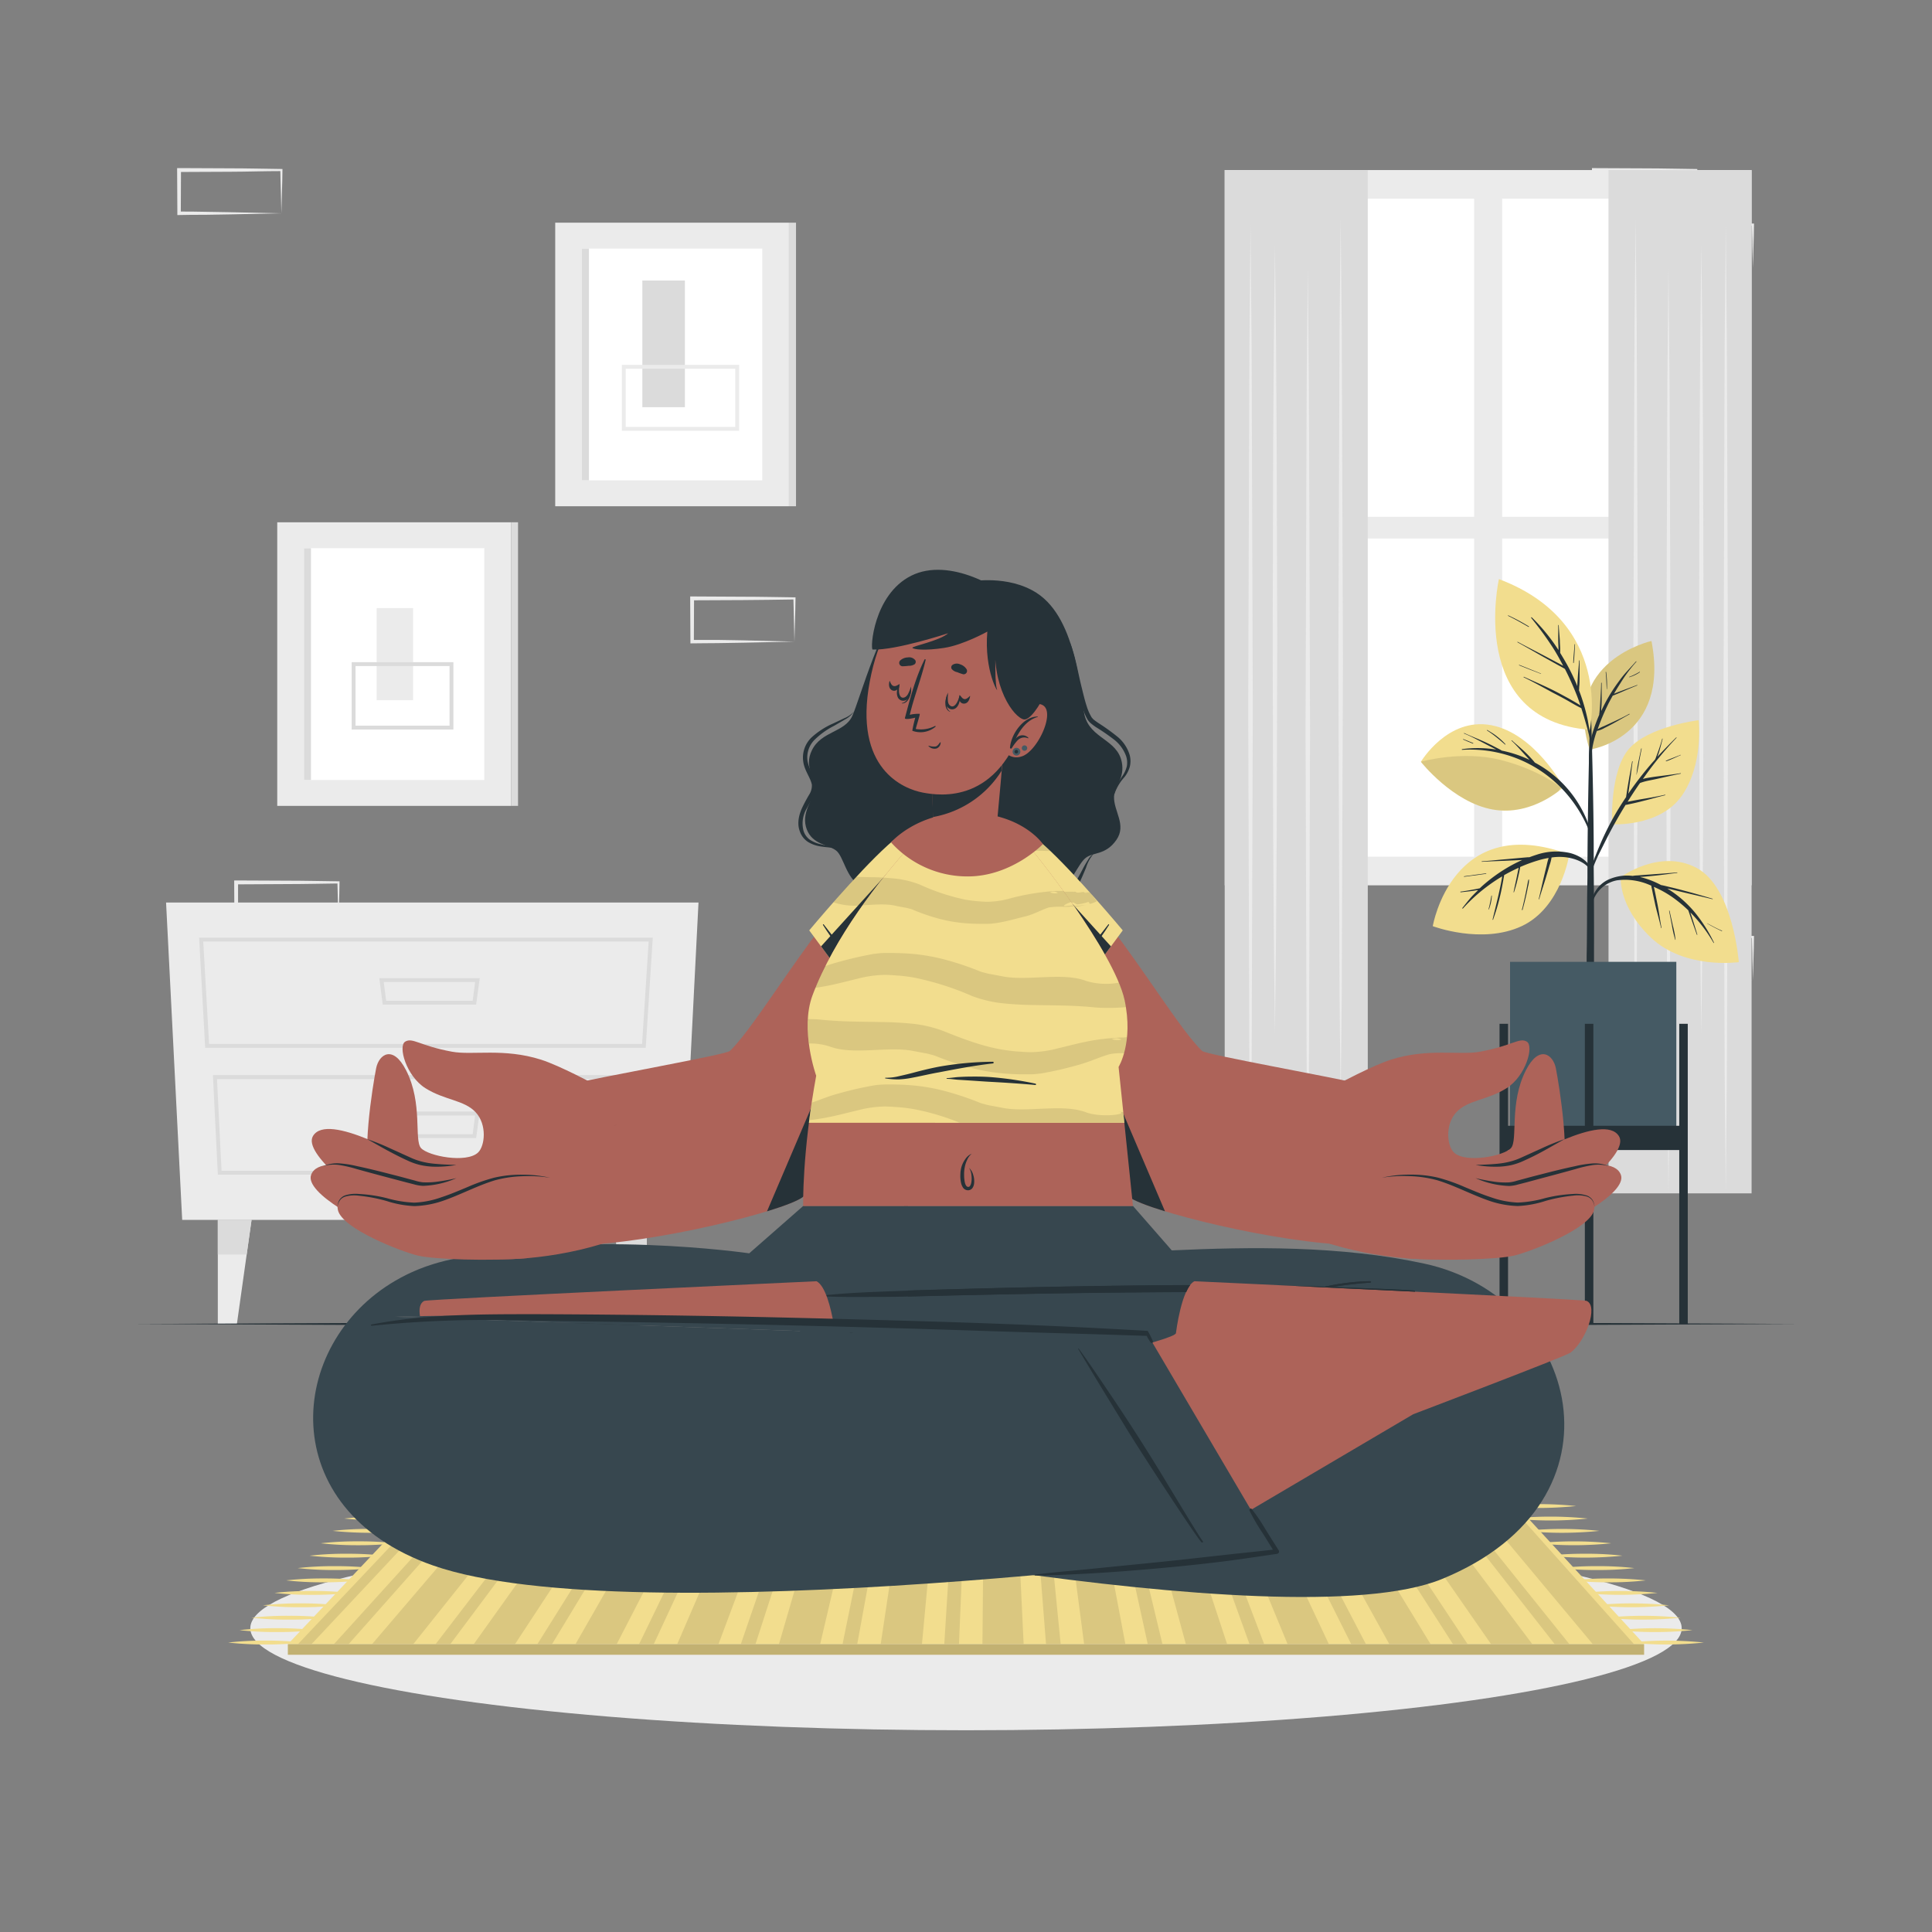 <svg xmlns="http://www.w3.org/2000/svg" viewBox="0 0 500 500"><rect x="0" y="0" width="500" height="500" fill="#808080" stroke="none"/><g id="freepik--background-complete--inject-70"><path d="M87.59,239.56l-13.12.27-6.66.12c-2.23,0-4.47,0-6.7.05h-.44v-.44l-.06-11.19v-.51h.5l13.24.06c4.42,0,8.83.11,13.24.16h.28v.27c0,1.89-.09,3.78-.13,5.65Zm0,0-.14-5.66c0-1.86-.11-3.7-.13-5.53l.27.27c-4.41.05-8.82.16-13.24.16l-13.24.07.5-.5,0,11.19-.45-.45c2.18,0,4.36,0,6.55,0l6.58.12Z" style="fill:#ebebeb"></path><path d="M72.82,253.67l-13.12.27-6.66.12c-2.23,0-4.47,0-6.7.05H45.9v-.44l-.06-11.19V242h.5l13.24.06c4.41,0,8.83.11,13.24.16h.28v.27c0,1.89-.08,3.78-.13,5.65Zm0,0L72.68,248c-.05-1.86-.11-3.7-.13-5.53l.27.27c-4.41.05-8.83.16-13.24.16L46.34,243l.5-.49-.05,11.19-.45-.45c2.18,0,4.36,0,6.55.05l6.58.12Z" style="fill:#ebebeb"></path><path d="M453.66,253.67l-13.13.27-6.66.12c-2.22,0-4.46,0-6.69.05h-.45v-.44l-.05-11.19V242h.5l13.24.06c4.41,0,8.83.11,13.24.16h.27v.27c0,1.89-.08,3.78-.13,5.65Zm0,0-.14-5.66c0-1.86-.12-3.7-.13-5.53l.27.27c-4.41.05-8.83.16-13.24.16l-13.24.06.5-.49-.06,11.19-.44-.45c2.18,0,4.36,0,6.54.05l6.58.12Z" style="fill:#ebebeb"></path><path d="M438.89,55.2l-13.13.28-6.66.11c-2.22,0-4.46,0-6.69.06H412V55.2l0-11.19v-.5h.51l13.24.06c4.41,0,8.82.12,13.24.17h.27V44c0,1.9-.09,3.79-.13,5.65Zm0,0-.14-5.65c-.05-1.87-.12-3.71-.14-5.54l.28.27c-4.42,0-8.83.16-13.24.17l-13.24.06.5-.5-.06,11.19-.44-.45c2.18,0,4.35,0,6.54.06l6.58.11Z" style="fill:#ebebeb"></path><path d="M453.66,69.31l-13.13.28-6.66.11c-2.22,0-4.46,0-6.69.06h-.45v-.45l-.05-11.19v-.5h.5l13.24.06c4.41,0,8.83.12,13.24.17h.27v.27c0,1.9-.08,3.79-.13,5.65Zm0,0-.14-5.65c0-1.87-.12-3.71-.13-5.54l.27.27c-4.41,0-8.83.16-13.24.17l-13.24.06.5-.5-.06,11.19-.44-.45c2.18,0,4.36,0,6.54.06l6.58.11Z" style="fill:#ebebeb"></path><path d="M72.82,55.2l-13.12.28L53,55.59c-2.23,0-4.47,0-6.7.06H45.9V55.2L45.84,44v-.5h.5l13.24.06c4.41,0,8.83.12,13.24.17h.28V44c0,1.9-.08,3.79-.13,5.65Zm0,0-.14-5.65c-.05-1.87-.11-3.71-.13-5.54l.27.27c-4.41,0-8.83.16-13.24.17l-13.24.06.5-.5L46.79,55.2l-.45-.45c2.18,0,4.36,0,6.55.06l6.58.11Z" style="fill:#ebebeb"></path><path d="M205.6,166.05l-13.12.28-6.66.11c-2.23.05-4.46,0-6.7.06h-.44v-.45l-.06-11.19v-.5h.5l13.24.07c4.42,0,8.83.11,13.24.16h.28v.27c0,1.9-.09,3.79-.13,5.66Zm0,0-.14-5.65c0-1.86-.11-3.71-.13-5.54l.27.28c-4.41.05-8.82.15-13.24.16l-13.24.06.5-.5-.05,11.19-.45-.44c2.19,0,4.36,0,6.55,0l6.58.11Z" style="fill:#ebebeb"></path><polygon points="47.15 315.71 176.6 315.71 180.77 233.57 42.98 233.57 47.15 315.71" style="fill:#ebebeb"></polygon><path d="M167.11,271.17H53.1l-1.57-28.52H168.94Zm-113-1H166.17l1.7-26.5H52.6Z" style="fill:#dbdbdb"></path><path d="M165.57,304H56.38L55.1,278.24H167.18ZM57.34,303H164.62l1.48-23.72H56.16Z" style="fill:#dbdbdb"></path><path d="M123.22,260H99.05l-.89-6.87h26Zm-23.28-1h22.39l.63-4.85H99.31Z" style="fill:#dbdbdb"></path><path d="M123.22,294.54H99.05l-.89-6.87h26Zm-23.28-1h22.39l.63-4.85H99.31Z" style="fill:#dbdbdb"></path><polygon points="65.1 315.71 63.84 324.66 61.31 342.64 56.37 342.64 56.37 315.71 65.1 315.71" style="fill:#ebebeb"></polygon><polygon points="65.1 315.71 63.84 324.66 56.37 324.66 56.37 315.71 65.1 315.71" style="fill:#dbdbdb"></polygon><polygon points="158.65 315.71 159.91 324.66 162.43 342.64 167.38 342.64 167.38 315.71 158.65 315.71" style="fill:#ebebeb"></polygon><polygon points="158.65 315.71 159.91 324.66 167.38 324.66 167.38 315.71 158.65 315.71" style="fill:#dbdbdb"></polygon><rect x="316.95" y="44.01" width="136.36" height="185.11" style="fill:#ebebeb"></rect><rect x="325.47" y="51.42" width="56.03" height="82.34" style="fill:#fff"></rect><rect x="388.76" y="51.42" width="56.03" height="82.34" style="fill:#fff"></rect><rect x="325.47" y="139.37" width="56.03" height="82.34" style="fill:#fff"></rect><rect x="388.76" y="139.37" width="56.03" height="82.34" style="fill:#fff"></rect><rect x="316.95" y="44.01" width="37.03" height="264.83" style="fill:#dbdbdb"></rect><polygon points="346.96 56.6 347.25 85.23 347.35 113.87 347.55 171.14 347.35 228.41 347.25 257.04 346.96 285.67 346.67 257.04 346.57 228.41 346.37 171.14 346.57 113.87 346.68 85.23 346.96 56.6" style="fill:#ebebeb"></polygon><polygon points="329.95 63.24 330.24 88.81 330.4 114.38 330.54 165.51 330.41 216.65 330.24 242.22 329.95 267.78 329.67 242.22 329.5 216.65 329.37 165.51 329.5 114.38 329.67 88.81 329.95 63.24" style="fill:#ebebeb"></polygon><polygon points="338.46 69.28 338.74 99.22 338.85 129.15 339.04 189.03 338.85 248.91 338.75 278.84 338.46 308.78 338.17 278.84 338.07 248.91 337.87 189.03 338.07 129.15 338.17 99.22 338.46 69.28" style="fill:#ebebeb"></polygon><polygon points="323.63 58.11 323.92 89.44 324.02 120.78 324.22 183.45 324.02 246.11 323.92 277.45 323.63 308.78 323.34 277.45 323.24 246.11 323.04 183.45 323.24 120.78 323.35 89.44 323.63 58.11" style="fill:#ebebeb"></polygon><rect x="416.27" y="44.01" width="37.03" height="264.83" transform="translate(869.58 352.85) rotate(180)" style="fill:#dbdbdb"></rect><polygon points="423.3 56.6 423.58 85.23 423.69 113.87 423.88 171.14 423.69 228.41 423.58 257.04 423.3 285.67 423.01 257.04 422.9 228.41 422.71 171.14 422.91 113.87 423.01 85.23 423.3 56.6" style="fill:#ebebeb"></polygon><polygon points="440.3 63.24 440.59 88.81 440.75 114.38 440.89 165.51 440.75 216.65 440.59 242.22 440.3 267.78 440.01 242.22 439.85 216.65 439.71 165.51 439.85 114.38 440.02 88.81 440.3 63.24" style="fill:#ebebeb"></polygon><polygon points="431.8 69.28 432.08 99.22 432.19 129.15 432.39 189.03 432.19 248.91 432.09 278.84 431.8 308.78 431.51 278.84 431.41 248.91 431.21 189.03 431.41 129.15 431.51 99.22 431.8 69.28" style="fill:#ebebeb"></polygon><polygon points="446.63 58.11 446.91 89.44 447.02 120.78 447.21 183.45 447.02 246.11 446.91 277.45 446.63 308.78 446.34 277.45 446.24 246.11 446.04 183.45 446.24 120.78 446.34 89.44 446.63 58.11" style="fill:#ebebeb"></polygon><rect x="143.69" y="57.63" width="60.5" height="73.39" style="fill:#ebebeb"></rect><rect x="150.6" y="64.33" width="46.68" height="59.99" style="fill:#fff"></rect><rect x="150.6" y="64.33" width="1.82" height="59.99" style="fill:#dbdbdb"></rect><rect x="204.19" y="57.63" width="1.82" height="73.39" style="fill:#dbdbdb"></rect><rect x="166.24" y="72.6" width="11.01" height="32.79" style="fill:#dbdbdb"></rect><rect x="161.44" y="94.93" width="29.35" height="16.06" style="fill:none;stroke:#ebebeb;stroke-miterlimit:10"></rect><rect x="71.75" y="135.17" width="60.5" height="73.39" style="fill:#ebebeb"></rect><rect x="78.66" y="141.87" width="46.68" height="59.99" style="fill:#fff"></rect><rect x="78.66" y="141.87" width="1.82" height="59.99" style="fill:#dbdbdb"></rect><rect x="132.25" y="135.17" width="1.82" height="73.39" style="fill:#dbdbdb"></rect><rect x="97.48" y="157.38" width="9.43" height="23.84" style="fill:#ebebeb"></rect><rect x="91.51" y="171.87" width="25.33" height="16.43" style="fill:none;stroke:#dbdbdb;stroke-miterlimit:10"></rect></g><g id="freepik--Shadow--inject-70"><ellipse cx="250" cy="421.38" rx="185.22" ry="26.41" style="fill:#ebebeb"></ellipse></g><g id="freepik--Floor--inject-70"><polygon points="34.31 342.64 88.23 342.4 142.16 342.31 250 342.14 357.84 342.31 411.76 342.39 465.69 342.64 411.76 342.88 357.84 342.97 250 343.14 142.16 342.97 88.23 342.88 34.31 342.64" style="fill:#263238"></polygon></g><g id="freepik--Plant--inject-70"><path d="M411.4,194s20.87-2.92,16-28.11C427.39,165.88,404.08,171.12,411.4,194Z" style="fill:#F2DD8E"></path><path d="M411.4,194s20.87-2.92,16-28.11C427.39,165.88,404.08,171.12,411.4,194Z" style="opacity:0.1"></path><path d="M412.46,188.73c.41-1.27.89-2.52,1.42-3.75,0-.16,0-.32.05-.48l.09-1q.09-1.12.15-2.25c.09-1.51.19-3,.21-4.52a.07.07,0,0,1,.13,0c0,1.51,0,3,0,4.53q0,1.13-.12,2.25l0,.5a43.67,43.67,0,0,1,4.18-7.15c.72-1,1.47-2,2.28-2.89s1.71-1.86,2.55-2.8a.06.06,0,0,1,.09.09,38.06,38.06,0,0,0-4,5.34c-.64,1-1.23,1.95-1.8,2.95l.19-.08.74-.3,1.71-.64,3.35-1.25c.07,0,.12.09,0,.12-1.11.44-2.21.91-3.3,1.38l-1.62.7-.81.33a2.51,2.51,0,0,1-.56.2c-.42.75-.84,1.51-1.22,2.28a56.86,56.86,0,0,0-2.55,6l-.15.43a12.22,12.22,0,0,1,1.71-.83l2.16-1c1.46-.67,2.92-1.35,4.32-2.15.07,0,.13.08.06.11-1.43.79-2.84,1.62-4.27,2.4-.72.39-1.44.77-2.18,1.13a6.64,6.64,0,0,1-2,.78,25.09,25.09,0,0,0-1.37,5.92c-.23,2.85-.2,5.72-.27,8.57,0,0-.07,0-.08,0-.2-2.59-.32-5.2-.33-7.8A22.76,22.76,0,0,1,412.46,188.73Z" style="fill:#263238"></path><path d="M415.67,173.92a24.47,24.47,0,0,1,.21,4.44s-.06,0-.06,0c-.09-1.47-.1-2.94-.27-4.41C415.54,173.87,415.66,173.84,415.67,173.92Z" style="fill:#263238"></path><path d="M421.64,175.18a16.62,16.62,0,0,0,2.68-1.31c.07-.05.13.06.06.11a10.08,10.08,0,0,1-2.71,1.29C421.62,175.29,421.59,175.21,421.64,175.18Z" style="fill:#263238"></path><path d="M410.74,234c0-2.3.06-4.61.09-6.92,0-7.65.1-15.31.24-23q.17-9.12.42-18.23a.12.12,0,0,1,.06-.08c0-1.66,0-3.32,0-5,0,0,.05-.06.1-.06s.1,0,.1.07l0,5a.09.09,0,0,1,.05.08c.31,10.81.58,21.63.65,32.45,0,2.2,0,4.4,0,6.6q.11,10.59.08,21.17c0,1.12,0,2.25,0,3.37,0,6.45-.06,12.91-.07,19.36,0,.35-.38.52-.79.54s-1-.17-1-.57c0-7.11-.05-14.23-.05-21.35C410.72,243,410.7,238.47,410.74,234Z" style="fill:#263238"></path><path d="M419.45,227s10-7.44,19.56-2.42S450,249,450,249s-14,2-22.79-6.39C418.75,234.49,419.45,227,419.45,227Z" style="fill:#F2DD8E"></path><path d="M416.72,227.44a11.83,11.83,0,0,1,5.81-.76,8.54,8.54,0,0,1,1.23-.12l1.41-.11c1-.08,2-.13,2.93-.21,2-.14,4-.27,5.94-.46.07,0,.09.11,0,.12-2,.25-3.91.53-5.87.73-1,.1-2,.2-3,.28-.23,0-.48,0-.73.07a8.89,8.89,0,0,1,.89.22,23.23,23.23,0,0,1,4.55,1.85c.79.14,1.57.36,2.35.54,1.24.29,2.48.61,3.71.94,2.44.64,4.85,1.35,7.27,2.06.08,0,0,.14,0,.12-2.41-.59-4.84-1.14-7.27-1.71l-3.52-.85-.93-.21a29.29,29.29,0,0,1,7.14,6.2,39.12,39.12,0,0,1,4.95,7.82c0,.07-.06.14-.1.07a38.73,38.73,0,0,0-6-7.88c0,.14.09.27.13.41.18.59.37,1.18.56,1.77.37,1.18.74,2.36,1.1,3.55,0,.08-.1.1-.13,0-.42-1.15-.82-2.3-1.23-3.45-.19-.57-.39-1.13-.59-1.7l-.3-.88-.1-.27a35.19,35.19,0,0,0-3.56-3,26.76,26.76,0,0,0-5.33-3.05c0,.17.07.34.11.51.09.46.2.91.29,1.37.2,1,.38,1.91.57,2.86.38,1.94.61,3.91,1,5.85a.06.06,0,1,1-.12,0c-.45-2-1-3.87-1.47-5.83-.21-1-.43-2-.64-2.94-.09-.46-.18-.92-.28-1.38-.05-.25-.11-.51-.14-.77l-.54-.22a15.89,15.89,0,0,0-8.35-1.15,8.21,8.21,0,0,0-6,4.84c-.09.22-.44.09-.39-.14A7.74,7.74,0,0,1,416.72,227.44Z" style="fill:#263238"></path><path d="M432.08,235.71c.28,1.27.57,2.54.85,3.81a27.56,27.56,0,0,1,.7,3.71,0,0,0,0,1-.08,0,29.8,29.8,0,0,1-.86-3.74c-.24-1.25-.49-2.51-.73-3.76A.06.06,0,1,1,432.08,235.71Z" style="fill:#263238"></path><path d="M441.79,238.94c1.27.65,2.51,1.38,3.85,1.91.08,0,0,.16-.05.12a40.74,40.74,0,0,1-3.83-2A0,0,0,1,1,441.79,238.94Z" style="fill:#263238"></path><path d="M417.2,213.32s12.26.78,18-7.31,4.42-19.63,4.42-19.63-12.88,1.56-18,7.37S417.2,213.32,417.2,213.32Z" style="fill:#F2DD8E"></path><path d="M411.44,225.42c.42-1.31.95-2.6,1.45-3.89s1-2.47,1.52-3.68a76.72,76.72,0,0,1,3.68-7.23c.86-1.49,1.79-2.93,2.75-4.36,0-.22.06-.43.09-.65.06-.38.11-.76.17-1.14.12-.78.26-1.55.39-2.33.28-1.69.63-3.37.9-5.07,0-.08.14-.08.13,0-.25,1.68-.42,3.36-.65,5-.12.82-.22,1.64-.35,2.46,0,.3-.09.6-.14.9a90.22,90.22,0,0,1,6.07-7.88c.29-.33.6-.66.89-1,0-.09.08-.18.12-.28s.18-.47.26-.7c.19-.49.36-1,.54-1.46.34-1,.65-1.93.91-2.92,0-.08.14,0,.12,0-.25,1-.51,2-.8,3-.14.48-.3,1-.47,1.43l-.09.24c1.57-1.71,3.2-3.36,4.86-5,.06-.06.14,0,.08.09a89.73,89.73,0,0,0-8.69,10.65,7.58,7.58,0,0,1,.91-.23c1-.18,1.9-.32,2.85-.44,2-.25,4-.5,6-.82.08,0,.12.11,0,.12-1.9.38-3.78.81-5.67,1.24-.89.21-1.78.38-2.68.56a15.56,15.56,0,0,0-2.15.61c-.2.28-.41.56-.6.85-.9,1.31-1.77,2.65-2.61,4l1.25-.24c.95-.18,1.9-.36,2.85-.51,1.87-.31,3.74-.64,5.59-1.06.08,0,.11.11,0,.13-1.87.44-3.73,1-5.59,1.45-.9.24-1.81.46-2.71.66l-1.37.29a2.86,2.86,0,0,1-.55.09q-2.69,4.37-5,8.92-1,2-2,4c-.66,1.39-1.22,2.81-1.82,4.23C411.79,225.85,411.34,225.73,411.44,225.42Z" style="fill:#263238"></path><path d="M424,197.23c.24-1.17.48-2.33.74-3.5,0-.08.14,0,.13,0-.24,1.15-.46,2.3-.67,3.45a33.23,33.23,0,0,1-.69,3.44s0,0,0,0A25,25,0,0,1,424,197.23Z" style="fill:#263238"></path><path d="M431.15,196.89c.57-.28,1.17-.51,1.76-.74l.93-.36.48-.19a2.34,2.34,0,0,0,.51-.23c.1-.07.15.09.06.11a2.36,2.36,0,0,0-.52.21l-.47.21-.89.4c-.59.26-1.2.52-1.81.72A.07.07,0,0,1,431.15,196.89Z" style="fill:#263238"></path><path d="M404.64,203.68s-7.42-13.87-18.72-16-18.2,9.48-18.2,9.48,8.24,10.51,18.6,12.35S404.64,203.68,404.64,203.68Z" style="fill:#F2DD8E"></path><path d="M378.36,193.88a30.53,30.53,0,0,1,8.85.1l-.5-.27c-.84-.42-1.67-.85-2.51-1.29-1.73-.9-3.48-1.86-5.3-2.59a.06.06,0,1,1,.05-.11c1.77.82,3.6,1.51,5.37,2.32.89.41,1.76.84,2.62,1.29.56.3,1.18.58,1.72.93a30.91,30.91,0,0,1,7.18,2.39l-1.41-1.54c-1.05-1.15-2.09-2.36-3.24-3.41a.06.06,0,0,1,.09-.09c1.18,1.07,2.43,2.07,3.57,3.18.56.54,1.09,1.1,1.61,1.68.26.29.52.59.76.89a29.71,29.71,0,0,1,15.14,20.45.06.06,0,0,1-.12,0,34.12,34.12,0,0,0-8.3-14,32.65,32.65,0,0,0-15.13-8.75,33.08,33.08,0,0,0-10.44-1A.11.11,0,0,1,378.36,193.88Z" style="fill:#263238"></path><path d="M367.72,197.14s8.24,10.52,18.6,12.35c7.91,1.4,14.41-2.72,17.05-4.75l.57-.94s-5.35-4.5-15.46-7.1S367.72,197.14,367.72,197.14Z" style="opacity:0.1"></path><path d="M384.91,188.93c.86.53,1.71,1,2.51,1.66a15.85,15.85,0,0,1,2.18,2c.06.07,0,.15-.1.09-.75-.65-1.5-1.3-2.28-1.92a25,25,0,0,0-2.37-1.71C384.78,189,384.84,188.89,384.91,188.93Z" style="fill:#263238"></path><path d="M378.72,191.28l1.26.5,1.26.52a.08.08,0,0,1-.05.15l-1.26-.51c-.42-.17-.83-.37-1.25-.54A.06.06,0,1,1,378.72,191.28Z" style="fill:#263238"></path><path d="M406.12,221.13s-2,13.75-12.32,18.56-23,0-23,0S375.8,209.93,406.12,221.13Z" style="fill:#F2DD8E"></path><path d="M378,230.75c.95-.11,1.9-.28,2.85-.45l1.39-.26.72-.15c.28-.26.55-.52.84-.77a41.34,41.34,0,0,1,6.33-4.59,37.62,37.62,0,0,1,3.79-1.95h-.2l-3.4.15c-2.27.11-4.54.16-6.81.3-.08,0-.08-.12,0-.12,2.28-.16,4.54-.41,6.82-.6l3.31-.3,1.7-.15.44,0c.59-.22,1.18-.43,1.78-.62a16.13,16.13,0,0,1,8.76-.48c2.6.67,5.2,2.37,5.88,5.11,0,.1-.13.16-.17.07-1-2.29-3.51-3.45-5.81-3.92a13.63,13.63,0,0,0-4.68-.1A10.93,10.93,0,0,1,401,224c-.28,1-.57,1.94-.86,2.91-.58,1.93-1.23,3.84-1.8,5.78a.06.06,0,0,1-.12,0c.48-1.93.88-3.88,1.35-5.81.22-.95.46-1.9.7-2.85a16.61,16.61,0,0,1,.52-2,23.74,23.74,0,0,0-2.68.63,40,40,0,0,0-4.69,1.72c-.15,1-.37,1.95-.6,2.92-.28,1.21-.6,2.41-1,3.6,0,.08-.13,0-.12,0a1.89,1.89,0,0,0,.05-.23h0c.23-1.13.48-2.25.72-3.37.19-.91.37-1.82.56-2.72-1.28.57-2.54,1.21-3.77,1.91,0,.28-.09.56-.13.82-.07.47-.16.94-.25,1.41-.19,1.06-.4,2.12-.66,3.17a49.5,49.5,0,0,1-1.78,6,.05.05,0,0,1,0,.08l-.06.07c0,.05-.11,0-.1-.07.48-2,1-4.06,1.47-6.1.23-1,.45-2,.66-3.07.1-.51.19-1,.29-1.54,0-.14.05-.3.07-.46a44.12,44.12,0,0,0-4,2.69,43.17,43.17,0,0,0-6.16,5.62c-.07.09-.22,0-.15-.12.79-1,1.57-2,2.46-3,.52-.55,1.06-1.09,1.61-1.62l-.17,0-1.46.22c-.95.13-1.91.22-2.87.33C377.92,230.88,377.89,230.76,378,230.75Z" style="fill:#263238"></path><path d="M385.24,235.41h0a2.25,2.25,0,0,1,.06-.36c0-.15.1-.29.12-.45h0c.21-.92.39-1.85.55-2.78a.06.06,0,0,1,.12,0,11.33,11.33,0,0,1-.79,3.59s-.08,0-.07,0Z" style="fill:#263238"></path><path d="M393.9,235.19a.06.06,0,0,1,.06-.06c.29-1.22.57-2.44.82-3.66l.39-1.94c.06-.35.13-.69.19-1a3.12,3.12,0,0,1,.22-.9.07.07,0,0,1,.12,0,6.17,6.17,0,0,1-.26,1.85c-.13.67-.26,1.34-.41,2-.3,1.35-.64,2.71-1,4a.07.07,0,0,1-.14,0Z" style="fill:#263238"></path><path d="M378.91,226.78c1.89-.25,3.78-.53,5.67-.76.08,0,.11.11,0,.13-1.88.27-3.78.51-5.67.76C378.86,226.92,378.83,226.8,378.91,226.78Z" style="fill:#263238"></path><path d="M411.42,188.87s6.33-27.77-23.5-39C387.92,149.86,379.65,186.41,411.42,188.87Z" style="fill:#F2DD8E"></path><path d="M405,173.12l-.32-.2L403,172l-3.46-1.93c-2.27-1.28-4.52-2.6-6.81-3.85-.08,0,0-.15.06-.11,2.3,1.25,4.64,2.42,6.95,3.64l3.42,1.81,1.39.74c-1-1.89-2-3.74-3.22-5.52-1.56-2.38-3.27-4.65-5.05-6.86a.1.1,0,0,1,.15-.14,47.9,47.9,0,0,1,6.9,8.45,2.62,2.62,0,0,1,0-.28c0-.7-.05-1.39-.06-2.08,0-1.35,0-2.71,0-4.06,0-.09.12-.08.13,0,.05,1.33.21,2.66.29,4,0,.66.07,1.33.09,2,0,.36,0,.77,0,1.17.61,1,1.2,2,1.76,3a54.13,54.13,0,0,1,2.67,5.59c0-.69.07-1.38.11-2.07.09-1.52.27-3,.34-4.55a.07.07,0,0,1,.13,0c0,1.52,0,3,0,4.56,0,.76,0,1.52-.1,2.28,0,.28,0,.56-.05.85a50.45,50.45,0,0,1,2.25,7.63,81.79,81.79,0,0,1,1.11,8.38,0,0,0,0,1,0,0,45.32,45.32,0,0,0-1.58-7.47c-.37-1.31-.76-2.62-1.18-3.91-1.24-.59-2.43-1.32-3.63-2s-2.5-1.36-3.74-2c-2.49-1.36-5-2.75-7.55-4-.07,0,0-.14.07-.11,2.6,1.18,5.22,2.3,7.78,3.58,1.27.64,2.52,1.33,3.76,2,1,.59,2.1,1.17,3.09,1.84-.29-.86-.59-1.72-.92-2.57A75.12,75.12,0,0,0,405,173.12Z" style="fill:#263238"></path><path d="M407.5,166.77c0-.08.13-.08.12,0-.1,1.59-.16,3.17-.33,4.75a.07.07,0,0,1-.14,0C407.21,169.93,407.38,168.35,407.5,166.77Z" style="fill:#263238"></path><path d="M393.19,172.07c1.87.76,3.75,1.47,5.61,2.25.05,0,0,.1,0,.08-1.89-.7-3.75-1.47-5.62-2.2C393.08,172.17,393.12,172,393.19,172.07Z" style="fill:#263238"></path><path d="M390.36,159.27a49.06,49.06,0,0,1,5.3,2.84.08.08,0,0,1-.08.14c-1.73-1-3.49-2-5.29-2.87C390.22,159.34,390.28,159.23,390.36,159.27Z" style="fill:#263238"></path><rect x="390.81" y="248.91" width="43.03" height="45.35" transform="translate(824.64 543.18) rotate(180)" style="fill:#455a64"></rect><rect x="434.59" y="264.96" width="2.2" height="77.68" style="fill:#263238"></rect><rect x="388.08" y="264.96" width="2.2" height="77.68" style="fill:#263238"></rect><rect x="410.16" y="264.96" width="2.2" height="77.68" style="fill:#263238"></rect><rect x="389.18" y="291.36" width="46.51" height="6.28" transform="translate(824.87 588.99) rotate(180)" style="fill:#263238"></rect></g><g id="freepik--Mat--inject-70"><path d="M78.44,425.09a85.17,85.17,0,0,1-9.7.5,85.29,85.29,0,0,1-9.7-.5,80.92,80.92,0,0,1,9.7-.5A80.81,80.81,0,0,1,78.44,425.09Z" style="fill:#F2DD8E"></path><path d="M81.39,421.88a85.29,85.29,0,0,1-9.7.5,85.05,85.05,0,0,1-9.7-.5,80.71,80.71,0,0,1,9.7-.5A80.92,80.92,0,0,1,81.39,421.88Z" style="fill:#F2DD8E"></path><path d="M84.47,418.66a80.65,80.65,0,0,1-9.69.5,80.71,80.71,0,0,1-9.7-.5,82.81,82.81,0,0,1,9.7-.49A82.75,82.75,0,0,1,84.47,418.66Z" style="fill:#F2DD8E"></path><path d="M87.44,415.45a80.65,80.65,0,0,1-9.69.5,80.71,80.71,0,0,1-9.7-.5,85.05,85.05,0,0,1,9.7-.5A85,85,0,0,1,87.44,415.45Z" style="fill:#F2DD8E"></path><path d="M90.44,412.24a80.81,80.81,0,0,1-9.7.5,80.92,80.92,0,0,1-9.7-.5,85.29,85.29,0,0,1,9.7-.5A85.17,85.17,0,0,1,90.44,412.24Z" style="fill:#F2DD8E"></path><path d="M93.46,409a85.29,85.29,0,0,1-9.7.5,80.81,80.81,0,0,1-9.7-.5,85.17,85.17,0,0,1,9.7-.5A85.29,85.29,0,0,1,93.46,409Z" style="fill:#F2DD8E"></path><path d="M96.43,405.82a85.29,85.29,0,0,1-9.7.5,80.81,80.81,0,0,1-9.7-.5,80.81,80.81,0,0,1,9.7-.5A85.29,85.29,0,0,1,96.43,405.82Z" style="fill:#F2DD8E"></path><path d="M99.49,402.61a85.05,85.05,0,0,1-9.7.5,85,85,0,0,1-9.69-.5,80.65,80.65,0,0,1,9.69-.5A85.05,85.05,0,0,1,99.49,402.61Z" style="fill:#F2DD8E"></path><path d="M102.39,399.4a85.17,85.17,0,0,1-9.7.5,85.29,85.29,0,0,1-9.7-.5,80.92,80.92,0,0,1,9.7-.5A80.81,80.81,0,0,1,102.39,399.4Z" style="fill:#F2DD8E"></path><path d="M105.48,396.19a94.34,94.34,0,0,1-19.4,0,80.92,80.92,0,0,1,9.7-.5A80.71,80.71,0,0,1,105.48,396.19Z" style="fill:#F2DD8E"></path><path d="M108.47,393a94.24,94.24,0,0,1-19.39,0,80.71,80.71,0,0,1,9.7-.5A80.65,80.65,0,0,1,108.47,393Z" style="fill:#F2DD8E"></path><path d="M111.49,389.76a80.71,80.71,0,0,1-9.7.5,80.65,80.65,0,0,1-9.69-.5,94.24,94.24,0,0,1,19.39,0Z" style="fill:#F2DD8E"></path><path d="M421.56,425.09a94.34,94.34,0,0,1,19.4,0,94.34,94.34,0,0,1-19.4,0Z" style="fill:#F2DD8E"></path><path d="M418.61,421.88a94.34,94.34,0,0,1,19.4,0,94.34,94.34,0,0,1-19.4,0Z" style="fill:#F2DD8E"></path><path d="M415.53,418.66a96.16,96.16,0,0,1,19.39,0,94.24,94.24,0,0,1-19.39,0Z" style="fill:#F2DD8E"></path><path d="M412.56,415.45a94.24,94.24,0,0,1,19.39,0,94.24,94.24,0,0,1-19.39,0Z" style="fill:#F2DD8E"></path><path d="M409.56,412.24a94.34,94.34,0,0,1,19.4,0,94.34,94.34,0,0,1-19.4,0Z" style="fill:#F2DD8E"></path><path d="M406.54,409a94.34,94.34,0,0,1,19.4,0,80.81,80.81,0,0,1-9.7.5A85.29,85.29,0,0,1,406.54,409Z" style="fill:#F2DD8E"></path><path d="M403.57,405.82a85.29,85.29,0,0,1,9.7-.5,80.81,80.81,0,0,1,9.7.5,80.81,80.81,0,0,1-9.7.5A85.29,85.29,0,0,1,403.57,405.82Z" style="fill:#F2DD8E"></path><path d="M400.51,402.61a85.05,85.05,0,0,1,9.7-.5,80.65,80.65,0,0,1,9.69.5,94.24,94.24,0,0,1-19.39,0Z" style="fill:#F2DD8E"></path><path d="M397.61,399.4a94.34,94.34,0,0,1,19.4,0,94.34,94.34,0,0,1-19.4,0Z" style="fill:#F2DD8E"></path><path d="M394.52,396.19a94.34,94.34,0,0,1,19.4,0,94.34,94.34,0,0,1-19.4,0Z" style="fill:#F2DD8E"></path><path d="M391.53,393a94.24,94.24,0,0,1,19.39,0,94.24,94.24,0,0,1-19.39,0Z" style="fill:#F2DD8E"></path><path d="M388.51,389.76a94.24,94.24,0,0,1,19.39,0,94.24,94.24,0,0,1-19.39,0Z" style="fill:#F2DD8E"></path><polygon points="108.69 389.33 392.17 389.33 425.5 425.52 74.5 425.52 108.69 389.33" style="fill:#F2DD8E"></polygon><polygon points="114.56 389.33 80.62 425.51 77.11 425.51 111.29 389.33 114.56 389.33" style="opacity:0.1"></polygon><polygon points="122.3 389.33 90.21 425.51 86.41 425.51 119.24 389.33 122.3 389.33" style="opacity:0.1"></polygon><polygon points="135.81 389.33 106.95 425.51 96.28 425.51 127.19 389.33 135.81 389.33" style="opacity:0.1"></polygon><polygon points="143.54 389.33 116.53 425.51 112.73 425.51 140.47 389.33 143.54 389.33" style="opacity:0.1"></polygon><polygon points="157.03 389.33 133.28 425.51 122.6 425.51 148.43 389.33 157.03 389.33" style="opacity:0.1"></polygon><polygon points="164.77 389.33 142.86 425.51 139.07 425.51 161.71 389.33 164.77 389.33" style="opacity:0.1"></polygon><polygon points="178.28 389.33 159.6 425.51 148.93 425.51 169.65 389.33 178.28 389.33" style="opacity:0.1"></polygon><polygon points="186 389.33 169.19 425.51 165.39 425.51 182.94 389.33 186 389.33" style="opacity:0.1"></polygon><polygon points="199.5 389.33 185.94 425.51 175.26 425.51 190.89 389.33 199.5 389.33" style="opacity:0.1"></polygon><polygon points="207.23 389.33 195.52 425.51 191.72 425.51 204.16 389.33 207.23 389.33" style="opacity:0.1"></polygon><polygon points="220.73 389.33 212.26 425.51 201.59 425.51 212.12 389.33 220.73 389.33" style="opacity:0.1"></polygon><polygon points="228.47 389.33 221.85 425.51 218.05 425.51 225.41 389.33 228.47 389.33" style="opacity:0.1"></polygon><polygon points="241.97 389.33 238.6 425.51 227.92 425.51 233.36 389.33 241.97 389.33" style="opacity:0.1"></polygon><polygon points="249.7 389.33 248.18 425.51 244.38 425.51 246.63 389.33 249.7 389.33" style="opacity:0.1"></polygon><polygon points="264.92 425.51 254.25 425.51 254.59 389.33 263.2 389.33 264.92 425.51" style="opacity:0.1"></polygon><polygon points="274.5 425.51 270.71 425.51 267.87 389.33 270.93 389.33 274.5 425.51" style="opacity:0.1"></polygon><polygon points="291.25 425.51 280.57 425.51 275.82 389.33 284.43 389.33 291.25 425.51" style="opacity:0.1"></polygon><polygon points="300.84 425.51 297.04 425.51 289.1 389.33 292.16 389.33 300.84 425.51" style="opacity:0.1"></polygon><polygon points="317.58 425.51 306.9 425.51 297.06 389.33 305.67 389.33 317.58 425.51" style="opacity:0.1"></polygon><polygon points="327.17 425.51 323.37 425.51 310.33 389.33 313.4 389.33 327.17 425.51" style="opacity:0.1"></polygon><polygon points="343.91 425.51 333.23 425.51 318.29 389.33 326.89 389.33 343.91 425.51" style="opacity:0.1"></polygon><polygon points="353.5 425.51 349.7 425.51 331.57 389.33 334.63 389.33 353.5 425.51" style="opacity:0.1"></polygon><polygon points="370.24 425.51 359.56 425.51 339.52 389.33 348.13 389.33 370.24 425.51" style="opacity:0.1"></polygon><polygon points="379.83 425.51 376.03 425.51 352.8 389.33 355.86 389.33 379.83 425.51" style="opacity:0.1"></polygon><polygon points="396.57 425.51 385.89 425.51 360.75 389.33 369.36 389.33 396.57 425.51" style="opacity:0.1"></polygon><polygon points="406.16 425.51 402.36 425.51 374.03 389.33 377.09 389.33 406.16 425.51" style="opacity:0.1"></polygon><polygon points="422.89 425.51 412.21 425.51 381.99 389.33 390.59 389.33 422.89 425.51" style="opacity:0.1"></polygon><rect x="74.5" y="425.51" width="350.99" height="2.74" style="fill:#F2DD8E"></rect><rect x="74.5" y="425.51" width="350.99" height="2.74" style="opacity:0.2"></rect></g><g id="freepik--Character--inject-70"><path d="M234,312.09h59.2l10.06,11.51c20.27-.93,43.6-1.28,65.34,3.42,39.87,8.64,54.23,61.27,4.6,81.62-40.43,16.58-195.46-16.41-195.46-16.41l35-57.05s42.17-1.61,92.6-1.05l-70.88,7.2Z" style="fill:#37474f"></path><path d="M192.65,390.43c.8-1.65,10.1-15.8,12.17-19.05q6.28-9.84,12.14-19.95c2.22-3.83,4.46-7.65,6.54-11.57a.08.08,0,1,0-.13-.08c-4.4,6.51-8.58,13.19-12.85,19.79S193,388.32,192.24,390.22C192.09,390.62,192.46,390.82,192.65,390.43Z" style="fill:#263238"></path><path d="M366,334c-5-.36-10-.48-15-.69l-6.15-.23a98.1,98.1,0,0,1,9.84-1.13.19.19,0,0,0,0-.37A57,57,0,0,0,342.85,333c-2.31-.08-4.61-.14-6.92-.2-10-.25-20-.27-30-.22-19.92.11-39.84.51-59.74,1.07-5.62.15-11.24.32-16.85.54s-11.26.46-16.84,1.09a.08.08,0,1,0,0,.15c5,.28,10,.19,15,.18s10-.16,15-.28q15-.33,30-.61c19.91-.33,39.82-.42,59.74-.4,5.61,0,11.23,0,16.84,0s11.23.19,16.84.16C366.3,334.51,366.28,334,366,334Z" style="fill:#263238"></path><path d="M410.59,336.66c-1-.42-101.48-5.08-101.48-5.08-3.37,1.73-4.77,13.38-4.77,13.38.39,1.77-34.26,9.34-34.26,9.34l40,44.5L365.74,366s39.14-14.87,40.64-15.9C410.25,347.35,413.84,338,410.59,336.66Z" style="fill:#ad6359"></path><path d="M235,342.91v2.54l-132.63-4.67C130.89,339.82,189.5,341.37,235,342.91Z" style="fill:#37474f"></path><path d="M109.2,340.79l11.77-.4,1.91.91Z" style="fill:#37474f"></path><path d="M329.73,400.93s-165.94,22.27-217.66,4.21c-41.21-14.4-38.13-57.19-9.73-73.71.48-.28,1-.56,1.47-.82s.89-.47,1.34-.69l.28-.14,1.07-.5c.22-.11.45-.21.68-.3l1.15-.49.29-.11c.48-.2,1-.38,1.47-.56l.15-.05c.46-.17.93-.33,1.4-.47.25-.09.5-.17.76-.24s.74-.23,1.12-.33c.58-.17,1.17-.32,1.76-.46,34.6-8.32,78.62-1.91,78.62-1.91l14-12.28H235v30.83c-45.47-1.54-104.08-3.09-132.63-2.13L235,345.45v-2.54c34.82,1.16,61.93,2.32,61.93,2.32Z" style="fill:#37474f"></path><path d="M215.69,342.29c-38.31-1.19-81.17-2.17-107-1.68-.31-1.91,0-3.47,1.15-3.95,1-.43,101.47-5.08,101.47-5.08C213.67,332.78,215.06,338.75,215.69,342.29Z" style="fill:#37474f"></path><path d="M305.91,332.6H308a9.48,9.48,0,0,0-1,1.8q-17.2.08-34.4.35-15,.25-30,.61c-5,.12-10,.28-15,.28s-10,.1-15-.18a.08.08,0,1,1,0-.15c5.58-.63,11.23-.88,16.84-1.09s11.23-.39,16.85-.54C266.07,333.11,286,332.71,305.91,332.6Z" style="fill:#263238"></path><path d="M366.21,334.29c-10.57-.51-21.52-1-31-1.48h.68c2.31.05,4.61.12,6.92.2a57,57,0,0,1,11.77-1.44.19.19,0,0,1,0,.37,98.1,98.1,0,0,0-9.84,1.13l6.15.23c5,.21,10,.33,15,.69A.27.27,0,0,1,366.21,334.29Z" style="fill:#263238"></path><path d="M215.69,342.29c-38.31-1.19-81.17-2.17-107-1.68-.31-1.91,0-3.47,1.15-3.95,1-.43,101.47-5.08,101.47-5.08C213.67,332.78,215.06,338.75,215.69,342.29Z" style="fill:#ad6359"></path><path d="M298.31,347a17.13,17.13,0,0,0-1.3-2.57c-30.73-1.78-53.57-2.39-79.67-3.09s-52.19-1.14-78.29-1.23c-14.31,0-28.82-.05-42.92,2.67-.19,0-.14.35.05.33a297.9,297.9,0,0,1,38.6-1.39c13,.21,25.93.38,38.89.62q39,.72,77.89,2c14.58.51,30.64.87,45.22,1.39a9,9,0,0,0,1.09,1.77C298.28,347.66,298.5,347.41,298.31,347Z" style="fill:#263238"></path><path d="M330.93,401.23q-1.74-2.73-3.45-5.48a47.72,47.72,0,0,0-3.55-5.24c-.28-.34-.7.12-.55.45a49.36,49.36,0,0,0,3.18,5.5c1,1.53,1.92,3.06,2.87,4.6-3.76.43-7.53.81-11.3,1.22l-12.05,1.34c-8.12.88-16.26,1.64-24.39,2.47-4.61.46-9.23.83-13.82,1.42a.11.11,0,0,0,0,.21c4.12,0,8.24-.2,12.35-.41s8.07-.48,12.09-.8c8.14-.64,16.28-1.41,24.38-2.42,4.59-.58,9.16-1.28,13.74-1.95A.6.6,0,0,0,330.93,401.23Z" style="fill:#263238"></path><path d="M311.23,398.78c-1.13-1.43-9.82-16-11.84-19.25q-6.12-9.94-12.68-19.61c-2.48-3.67-4.94-7.35-7.56-10.93a.08.08,0,0,0-.13.08c4,6.8,8.13,13.47,12.22,20.19s18.23,28.33,19.63,29.8C311.16,399.37,311.51,399.12,311.23,398.78Z" style="fill:#263238"></path><path d="M251.14,150.5c-1.89-.12-9.75-2.56-16.48,3.73-6.37,6-12.12,26.62-14.06,31s-8.09,3.93-10.51,9c-2.07,4.35.94,6.65.65,10.07-.23,2.66-3.58,6.06-1.94,10.36,1.5,3.91,5.44,3.88,7.52,5.41s2.52,7.11,6.49,9.34,8.46-.93,10.7-.48,3.62,7.86,11.08,8.64,10.76-5,14-5.69,10.49,2.9,14.68-.23S279,223.53,281,222s5.14-.66,7.9-4.6-.73-7.44-.59-11.29c.1-2.68,2.86-4.63,2-8.92-1.21-5.9-8.13-6-9.62-12.09-1.17-4.79-1.7-24.73-12.39-31.64C260.86,148.66,251.14,150.5,251.14,150.5Z" style="fill:#263238"></path><path d="M221,184.17a6.7,6.7,0,0,1-2.42,2.09l-2.79,1.62a20.19,20.19,0,0,0-5.07,3.67A6.43,6.43,0,0,0,209,197a9.48,9.48,0,0,0,1.06,2.83,11.47,11.47,0,0,1,1.28,3.14,5.45,5.45,0,0,1-.95,3.39c-.53,1-1.09,1.86-1.56,2.79a7.59,7.59,0,0,0-.9,5.79,4.42,4.42,0,0,0,1.64,2.36,8,8,0,0,0,2.81,1.18c1,.27,2.08.44,3.13.65a5.42,5.42,0,0,1,2.93,1.28,5.7,5.7,0,0,0-3-1c-1.06-.12-2.13-.19-3.21-.38a8.54,8.54,0,0,1-3.12-1.14,5.22,5.22,0,0,1-2.1-2.7c-.86-2.21-.17-4.66.8-6.58.48-1,1-1.92,1.53-2.84a4.4,4.4,0,0,0,.77-2.67c-.31-1.79-1.92-3.65-2.23-6a7.21,7.21,0,0,1,2.18-6.28,20.35,20.35,0,0,1,5.48-3.55l2.9-1.37A7.26,7.26,0,0,0,221,184.17Z" style="fill:#263238"></path><path d="M276.91,166.26c1.4,3.6,2,7.44,2.9,11.14.47,1.85.87,3.71,1.47,5.5a12.59,12.59,0,0,0,1.09,2.5,1.61,1.61,0,0,0,.36.5,2,2,0,0,0,.44.43c.35.28.74.55,1.13.81a54,54,0,0,1,4.72,3.38,9.73,9.73,0,0,1,3.35,4.92,6,6,0,0,1,0,3.06,7.74,7.74,0,0,1-1.38,2.64,12.42,12.42,0,0,0-2.76,4.94c.13-2,1.25-3.69,2.26-5.27a7.42,7.42,0,0,0,1.13-2.49,5.31,5.31,0,0,0-.18-2.62,9.54,9.54,0,0,0-3.17-4.33,54.45,54.45,0,0,0-4.69-3.22c-.4-.28-.8-.57-1.19-.89a4.22,4.22,0,0,1-1.05-1.25,14.26,14.26,0,0,1-1.15-2.77,46.74,46.74,0,0,1-1.33-5.65l-.94-5.68A51.07,51.07,0,0,0,276.91,166.26Z" style="fill:#263238"></path><path d="M283,221a10,10,0,0,0-1.93,3.55c-.53,1.27-1.06,2.54-1.66,3.79a20.19,20.19,0,0,1-2.15,3.62,9.16,9.16,0,0,1-3.32,2.83c-2.88,1.16-5.89.39-8.44-.59-1.29-.5-2.54-1.06-3.82-1.53a8.51,8.51,0,0,0-3.95-.73,8,8,0,0,1,4.13.16c1.35.36,2.64.83,3.95,1.21,2.55.77,5.33,1.34,7.64.36a8.23,8.23,0,0,0,2.9-2.42,25.32,25.32,0,0,0,2.23-3.35c.69-1.17,1.31-2.39,1.95-3.61.34-.6.69-1.2,1.06-1.78A3.94,3.94,0,0,1,283,221Z" style="fill:#263238"></path><path d="M245.2,224.86c0,13.64-24.7,74.24-37.26,84.8-4.3,3.61-39.07,12.27-58.57,12.55-8.14.12-15.56-38.33-3.53-41.23,9.83-2.37,42-8,43.06-9,7.45-7.22,19.71-29.78,39.17-50.93C239.24,208.87,245.21,214.35,245.2,224.86Z" style="fill:#ad6359"></path><path d="M157.75,321.26c-13.56,4.65-30.17,5.58-35.83,3.8s-22.45-16.2-25.57-20.23.12-23.92,1-28.39c.72-3.58,4.34-6.15,7.75.55,4.39,8.58,2,18.06,3.86,20.13s11.75,4,14.76,1.15c1.77-1.67,2.38-7.19-.61-10.41s-8-3.09-13-6.23-7.16-10.92-5.24-12.06,3.73,1.06,12.06,2.6c5.36,1,13.41-1,23.09,2.07,4.87,1.55,14,6.46,14,6.46Z" style="fill:#ad6359"></path><path d="M130,316c-6.89,1.26-21.27,1.46-30.46-3C93.35,309.89,78.31,298.49,81,294c3.86-6.42,24.42,6.15,27.25,6.89,8.7,2.28,19.91-1.4,19.91-1.4Z" style="fill:#ad6359"></path><path d="M118.1,301.49a28.58,28.58,0,0,1-6.13.44,19.2,19.2,0,0,1-3.1-.4,16.6,16.6,0,0,1-3-1c-1.88-.84-3.7-1.77-5.49-2.73s-3.55-2-5.35-3a57.2,57.2,0,0,1,5.69,2.28l5.54,2.51a16.7,16.7,0,0,0,2.79,1,20.44,20.44,0,0,0,2.93.54C114,301.35,116.05,301.42,118.1,301.49Z" style="fill:#263238"></path><path d="M131.54,317.26c-6.47,2.35-20.34,4.89-30,2-6.5-1.93-22.9-10.5-21-15.28,2.69-6.83,24.62,2,27.48,2.22,8.79.79,19-4.6,19-4.6Z" style="fill:#ad6359"></path><path d="M118.13,304.9a23.23,23.23,0,0,1-8.68,2,10.26,10.26,0,0,1-2.26-.38l-2.14-.55-4.27-1.13q-4.27-1.12-8.53-2.31a33.68,33.68,0,0,0-4.27-1,9.77,9.77,0,0,0-4.33.26,9.29,9.29,0,0,1,4.37-.7,29.24,29.24,0,0,1,4.4.71c2.89.61,5.75,1.32,8.6,2.06,1.43.36,2.86.73,4.28,1.12l2.13.57a9.79,9.79,0,0,0,2.07.43,20.26,20.26,0,0,0,4.31-.26C115.25,305.52,116.7,305.24,118.13,304.9Z" style="fill:#263238"></path><path d="M136.4,325.61c-9.55.8-24,.35-28.25-.66S88.5,318,87.45,313.15c-1.33-6.09,11.39-3.07,16.71-1.95,5.51,1.16,12.63-1.42,12.63-1.42Z" style="fill:#ad6359"></path><path d="M87.35,312.34a3.67,3.67,0,0,1,.46-1.76,3,3,0,0,1,1.42-1.19A9,9,0,0,1,92.9,309a37.69,37.69,0,0,1,7.24,1.09,30.15,30.15,0,0,0,7.06,1.15,23.71,23.71,0,0,0,7-1.38c2.28-.74,4.51-1.7,6.75-2.63a47.3,47.3,0,0,1,6.92-2.44,30.51,30.51,0,0,1,7.3-.78,30.92,30.92,0,0,1,7.24.81,34.41,34.41,0,0,0-7.24-.41,30.33,30.33,0,0,0-7.12,1.06c-4.59,1.4-8.88,3.74-13.53,5.34a25,25,0,0,1-7.29,1.33,27.19,27.19,0,0,1-7.24-1.34,41.09,41.09,0,0,0-7.11-1.35,8.56,8.56,0,0,0-3.53.23,2.72,2.72,0,0,0-1.4,1A3.63,3.63,0,0,0,87.35,312.34Z" style="fill:#263238"></path><path d="M245.21,224.86c0,13.65-24.71,74.24-37.27,84.8-1.18,1-4.64,2.36-9.44,3.83l42.27-99.07C243.7,215.55,245.21,219.57,245.21,224.86Z" style="fill:#263238"></path><path d="M232.17,271.61l-22.74-30.83s12.32-14.8,20.29-22c10.55-9.56,18.13-8,16.12,9.37C244.49,239.71,232.17,271.61,232.17,271.61Z" style="fill:#F2DD8E"></path><path d="M245.24,231.66c-.4,1.87-.94,4-1.57,6.27l-1-.27a51.25,51.25,0,0,1-6.65-2.33c-.23-.08-.39-.12-.54-.16l-.48-.12a6.91,6.91,0,0,0-1-.21c-.67-.12-1.31-.24-2-.39-2.63-.65-5.75-.33-8.7-.17a17.69,17.69,0,0,1-7.64-.77c1.8-2,3.84-4.33,5.92-6.58l3.74.09c2,0,4.1.13,6.2.34a24.91,24.91,0,0,1,6.48,1.55C240.39,229.91,242.78,230.89,245.24,231.66Zm-4.49,15.86c-.66,2-1.34,4-2,6-.81-.19-1.62-.35-2.44-.49-1.25-.2-2.5-.34-3.74-.46s-2.53-.2-3.66-.19a29.73,29.73,0,0,0-7,1l-2.69.66-3.44-4.67c.32-.11.65-.2,1-.29a94.41,94.41,0,0,1,9.48-2.18c.87-.09,1.74-.21,2.64-.22.43,0,.93,0,1.31,0h1.15c1.54,0,3.09.09,4.66.22A46.75,46.75,0,0,1,240.75,247.52Zm-7.11-31.9c3,.83,5.87,1.87,8.75,2.91a25.27,25.27,0,0,0,3.55,1C244.88,212,240.12,211.19,233.64,215.62Zm-5.73,48.91h-1l5.22,7.07h0c.12-.31,1.12-2.9,2.53-6.74C232.42,264.65,230.16,264.55,227.91,264.53Z" style="opacity:0.1"></path><path d="M232.79,266.33c-3-4.72-6.06-9.38-9.33-13.91-1.63-2.27-8.63-11-10.29-13.19-.09-.12-.26,0-.18.16,1.78,2.94,8.33,11.85,10,14.1,3.28,4.51,6.49,8.41,9.65,13C232.69,266.6,232.87,266.45,232.79,266.33Z" style="fill:#263238"></path><path d="M245.84,228.11c-1.35,11.6-13.66,43.51-13.66,43.51l-19.69-26.7L241.41,213h0C245.11,213.69,247,218.46,245.84,228.11Z" style="fill:#263238"></path><path d="M254.8,224.86c0,13.64,24.7,74.24,37.26,84.8,4.3,3.61,39.07,12.27,58.57,12.55,8.14.12,15.56-38.33,3.53-41.23-9.83-2.37-42-8-43.06-9-7.45-7.22-19.71-29.78-39.17-50.93C260.76,208.87,254.79,214.35,254.8,224.86Z" style="fill:#ad6359"></path><path d="M342.25,321.26c13.56,4.65,30.17,5.58,35.83,3.8s22.45-16.2,25.57-20.23-.12-23.92-1-28.39c-.72-3.58-4.34-6.15-7.75.55-4.39,8.58-2,18.06-3.86,20.13s-11.75,4-14.76,1.15c-1.77-1.67-2.38-7.19.61-10.41s8-3.09,13-6.23,7.16-10.92,5.24-12.06-3.73,1.06-12.06,2.6c-5.36,1-13.41-1-23.09,2.07-4.87,1.55-14,6.46-14,6.46Z" style="fill:#ad6359"></path><path d="M370,316c6.89,1.26,21.27,1.46,30.46-3,6.21-3.05,21.25-14.45,18.54-18.93-3.86-6.42-24.42,6.15-27.25,6.89-8.7,2.28-19.91-1.4-19.91-1.4Z" style="fill:#ad6359"></path><path d="M381.9,301.49c2-.07,4.08-.14,6.07-.36a20.44,20.44,0,0,0,2.93-.54,16.7,16.7,0,0,0,2.79-1l5.54-2.51a57.2,57.2,0,0,1,5.69-2.28c-1.8,1-3.55,2-5.35,3s-3.61,1.89-5.49,2.73a16.6,16.6,0,0,1-2.95,1,19.2,19.2,0,0,1-3.1.4A28.58,28.58,0,0,1,381.9,301.49Z" style="fill:#263238"></path><path d="M368.46,317.26c6.47,2.35,20.34,4.89,30,2,6.5-1.93,22.9-10.5,21-15.28-2.69-6.83-24.62,2-27.48,2.22-8.79.79-19-4.6-19-4.6Z" style="fill:#ad6359"></path><path d="M381.87,304.9c1.43.34,2.88.62,4.32.84a20.26,20.26,0,0,0,4.31.26,9.79,9.79,0,0,0,2.07-.43l2.13-.57c1.42-.39,2.85-.76,4.28-1.12,2.85-.74,5.71-1.45,8.6-2.06a29.24,29.24,0,0,1,4.4-.71,9.29,9.29,0,0,1,4.37.7,9.77,9.77,0,0,0-4.33-.26,33.68,33.68,0,0,0-4.27,1q-4.26,1.19-8.53,2.31L395,306l-2.14.55a10.26,10.26,0,0,1-2.26.38A23.23,23.23,0,0,1,381.87,304.9Z" style="fill:#263238"></path><path d="M363.6,325.61c9.55.8,24,.35,28.25-.66s19.65-6.95,20.7-11.8c1.33-6.09-11.39-3.07-16.71-1.95-5.51,1.16-12.63-1.42-12.63-1.42Z" style="fill:#ad6359"></path><path d="M412.65,312.34a3.63,3.63,0,0,0-.58-1.68,2.72,2.72,0,0,0-1.4-1,8.56,8.56,0,0,0-3.53-.23,41.09,41.09,0,0,0-7.11,1.35,27.19,27.19,0,0,1-7.24,1.34,25,25,0,0,1-7.29-1.33c-4.65-1.6-8.94-3.94-13.53-5.34a30.33,30.33,0,0,0-7.12-1.06,34.41,34.41,0,0,0-7.24.41,30.92,30.92,0,0,1,7.24-.81,30.51,30.51,0,0,1,7.3.78,47.3,47.3,0,0,1,6.92,2.44c2.24.93,4.47,1.89,6.75,2.63a23.71,23.71,0,0,0,7,1.38,30.15,30.15,0,0,0,7.06-1.15A37.69,37.69,0,0,1,407.1,309a9,9,0,0,1,3.67.44,3,3,0,0,1,1.42,1.19A3.67,3.67,0,0,1,412.65,312.34Z" style="fill:#263238"></path><path d="M254.79,224.86c0,13.65,24.71,74.24,37.27,84.8,1.18,1,4.64,2.36,9.44,3.83l-42.27-99.07C256.3,215.55,254.79,219.57,254.79,224.86Z" style="fill:#263238"></path><path d="M267.83,271.61l22.74-30.83s-12.32-14.8-20.29-22c-10.55-9.56-18.13-8-16.12,9.37C255.51,239.71,267.83,271.61,267.83,271.61Z" style="fill:#F2DD8E"></path><path d="M282.09,231l-.16,0a2.12,2.12,0,0,1-.44.05h-.08a2.46,2.46,0,0,1-.47,0,2.38,2.38,0,0,1,.9-.06h.09l.11,0s0,0,0,0l-.06-.07-.09-.09-1.57,0-.49.07c-.57.12-1.15.22-1.5-.13l-.43,0,.08.07-.16-.07-1.81,0c-.6,0-1.2,0-1.81,0s-1.22,0-1.84.07a58.94,58.94,0,0,0-11.43,2,23,23,0,0,1-5.38.74h-.39c.41,1.74.92,3.64,1.48,5.63l1.09-.12c2.79-.41,5.18-1.16,7.48-1.7s4.25-1.71,6.22-2.35a20.54,20.54,0,0,1,4.23-.15c.47,0,.92,0,1.36-.09s.94-.08,1.39-.14c.92-.11,1.77-.28,2.61-.45l-5.25.53c-1.28.08.84-.95,1.78-1.16.4-.17,1,.62,1.43.45a11.31,11.31,0,0,0,2.56-.58c.39-.17.37.55.56.46a6.54,6.54,0,0,0,1.79-.69Zm-10.32,0a1.91,1.91,0,0,1,2,.16A3,3,0,0,1,271.77,230.94Zm10.25,0-.11,0h-.07l-.35.06h-.08a1.16,1.16,0,0,1-1-.2l1.56,0ZM281,253.82l-4.81,6.52c-2.81-.1-5.58-.11-8.36-.16-1.4,0-2.82-.06-4.24-.14-.79-2.2-1.63-4.6-2.48-7.09a62,62,0,0,0,9.34,0C274.19,252.73,277.84,252.68,281,253.82Zm-9.06-33.56c-4.55-.2-8.92,0-13.32,0-1.52,0-3.06,0-4.61,0,.42-4.07,1.83-6.38,4-7.11.81,0,1.62-.12,2.42-.19,2.72.33,6.14,2.32,9.94,5.77C270.81,219.22,271.35,219.73,271.9,220.26Z" style="opacity:0.1"></path><path d="M267.21,266.33c3-4.72,6.06-9.38,9.33-13.91,1.63-2.27,8.63-11,10.29-13.19.09-.12.26,0,.18.16-1.78,2.94-8.33,11.85-10,14.1-3.28,4.51-6.49,8.41-9.65,13C267.31,266.6,267.13,266.45,267.21,266.33Z" style="fill:#263238"></path><path d="M254.16,228.11c1.35,11.6,13.66,43.51,13.66,43.51l19.69-26.7L258.59,213h0C254.89,213.69,253,218.46,254.16,228.11Z" style="fill:#263238"></path><path d="M289.48,276.12l3.73,36H207.86s-.31-13.59,3.37-33.7c0,0-4.28-11.92-.95-20.82,5.57-14.9,17.53-30.09,25.11-38.48,10.85-12,22-9,30.26-.75,2.1,2.09,22.63,27.95,25.37,40.44C293.42,269.81,289.48,276.12,289.48,276.12Z" style="fill:#ad6359"></path><path d="M289.49,276.12l1.5,14.46H209.34c.47-3.7,1.09-7.78,1.89-12.18,0,0-4.27-11.93-.95-20.82,5.57-14.9,17.53-30.09,25.11-38.49,10.86-12,22-9,30.27-.74,2.1,2.08,22.62,27.94,25.37,40.44C293.42,269.82,289.49,276.12,289.49,276.12Z" style="fill:#F2DD8E"></path><path d="M257,274.78a84.09,84.09,0,0,0-14,1.28c-2.3.44-4.57,1-6.84,1.61-1.13.3-2.26.56-3.4.82a13.8,13.8,0,0,1-3.6.43c-.11,0-.13.17,0,.18a21.65,21.65,0,0,0,3.41.25,22,22,0,0,0,3.32-.4c2.33-.42,4.65-1,7-1.41,4.69-.9,9.39-1.8,14.13-2.33C257.2,275.19,257.18,274.77,257,274.78Z" style="fill:#263238"></path><path d="M268,280.45a89.93,89.93,0,0,0-11.41-1.68c-1.92-.15-3.84-.17-5.77-.14-.92,0-1.84.05-2.76.1s-2,.25-3,.29c-.11,0-.12.18,0,.18,1,0,1.91.18,2.87.24l2.87.18c1.91.12,3.82.27,5.74.37,3.84.21,7.65.46,11.48.81C268.14,280.82,268.15,280.49,268,280.45Z" style="fill:#263238"></path><path d="M277.85,234.3l-2.1.21c-1.16.07.47-.77,1.49-1.08-.5-.71-1-1.41-1.48-2.09h0c-.12-.18-.25-.35-.37-.52l-.18-.25c-.34,0-.68,0-1,0-.61,0-1.22,0-1.84.07a58.94,58.94,0,0,0-11.43,2,23,23,0,0,1-5.38.74c-.85,0-1.88-.09-2.81-.17s-1.92-.21-2.88-.37A55.94,55.94,0,0,1,238,228.91a24.91,24.91,0,0,0-6.48-1.55c-1-.1-2-.17-2.95-.23-1.76,2.22-3.59,4.63-5.38,7.16h.11c3-.16,6.07-.48,8.7.17.67.15,1.31.27,2,.39a6.91,6.91,0,0,1,1,.21l.48.12c.15,0,.31.08.54.16a51.25,51.25,0,0,0,6.65,2.33,38.3,38.3,0,0,0,7.29,1.27c1.24.1,2.47.14,3.68.15h.9l1.06,0c.73,0,1.43-.11,2.14-.19,2.79-.41,5.18-1.16,7.48-1.7s4.25-1.71,6.22-2.35a20.54,20.54,0,0,1,4.23-.15c.47,0,.92,0,1.36-.09s.65,0,1-.09Zm-6.08-3.36a1.91,1.91,0,0,1,2,.16A3,3,0,0,1,271.77,230.94Zm17.49,22.67-.15,0,.14,0A0,0,0,0,1,289.26,253.61Zm1.77,5.18a28.69,28.69,0,0,0-1.47-4.48,17.89,17.89,0,0,1-8.42-.43c-3.16-1.2-6.88-1.15-10.73-1s-7.88.48-11.36-.28l-2.62-.49a9.07,9.07,0,0,1-1.32-.29l-.65-.17a5.6,5.6,0,0,1-.73-.22,77.14,77.14,0,0,0-8.53-2.91,50.16,50.16,0,0,0-9.2-1.67c-1.57-.13-3.12-.19-4.66-.22h-1.15c-.38,0-.88,0-1.31,0-.9,0-1.77.13-2.64.22a94.41,94.41,0,0,0-9.48,2.18c-1.13.3-2.19.66-3.19,1-.94,1.86-1.8,3.74-2.56,5.61,1.26-.17,2.5-.39,3.73-.64,2.44-.5,4.81-1.14,7.16-1.7a29.73,29.73,0,0,1,7-1c1.13,0,2.44.1,3.66.19s2.49.26,3.74.46a74.26,74.26,0,0,1,15.36,4.86,32.6,32.6,0,0,0,8.22,1.88c2.67.26,5.31.39,7.91.42,5.21.09,10.39.06,15.84.64a52.77,52.77,0,0,0,7.77-.1C291.29,260.09,291.17,259.45,291,258.79Zm-132.3,32.47.78-.11,0,.06-.78.06Zm132-3.44c-.41-.05-.84-.1-1.29-.17,3.11.63-4.14,1.72-8.27.25-3.16-1.2-6.88-1.15-10.73-1s-7.88.49-11.36-.27l-2.62-.49a10.61,10.61,0,0,1-1.32-.29l-.65-.17c-.22-.06-.43-.11-.73-.22a77.14,77.14,0,0,0-8.53-2.91,50.16,50.16,0,0,0-9.2-1.67c-1.57-.13-3.12-.2-4.66-.22h-1.15c-.38,0-.88,0-1.31,0a25.39,25.39,0,0,0-2.64.22,91.73,91.73,0,0,0-9.48,2.18c-2.51.67-4.62,1.6-6.7,2.31-.24,1.56-.45,3.07-.64,4.52,1.8-.19,3.58-.48,5.32-.84,2.44-.49,4.81-1.14,7.16-1.69a29.73,29.73,0,0,1,7-1c1.13,0,2.44.1,3.66.19s2.49.26,3.74.46a61.76,61.76,0,0,1,12,3.54H291Zm-23.47-67.66c-2.91,0-5.77.09-8.65.13q-3.9.09-7.92-.15a33,33,0,0,1-8.27-1.61c-1.58-.58-3.17-1.15-4.78-1.68a22.55,22.55,0,0,1,7.19-4.65h0l.17,0,.66.15a8.82,8.82,0,0,0,1.32.25l2.64.4a35.6,35.6,0,0,0,9,.08,28.09,28.09,0,0,1,7.05,5.23C265.92,218.61,266.47,219.24,267.23,220.16Zm23.59,48.33c-.78,0-1.57.05-2.36.12a52.68,52.68,0,0,0-7.5,1c-2.44.49-4.81,1.14-7.16,1.69a29.22,29.22,0,0,1-7,1c-1.12,0-2.44-.1-3.66-.19s-2.49-.26-3.74-.46c-5.4-.91-10.41-2.87-15.36-4.85a32.23,32.23,0,0,0-8.21-1.89c-2.68-.25-5.31-.39-7.92-.41-5.21-.1-10.38-.06-15.84-.65a27.94,27.94,0,0,0-3-.09,33.27,33.27,0,0,0,.27,6.3,16.16,16.16,0,0,1,5.22.73c3.16,1.2,6.88,1.15,10.73,1s7.88-.49,11.36.27l2.63.49a10.45,10.45,0,0,1,1.31.29l.65.17a7,7,0,0,1,.73.22,77.19,77.19,0,0,0,8.53,2.92,51.33,51.33,0,0,0,9.2,1.66c1.57.14,3.13.2,4.67.22h1.15c.37,0,.87,0,1.3,0,.9,0,1.77-.14,2.64-.23a94.48,94.48,0,0,0,9.48-2.17c3.11-.84,5.6-2.07,8.18-2.8a15.62,15.62,0,0,1,2.89-.27h.9a25.7,25.7,0,0,0,.62-3c0-.21.06-.44.08-.67h0c0-.15,0-.31,0-.47Zm-3.09.44a2.94,2.94,0,0,1,2.49.11A4.94,4.94,0,0,1,287.73,268.93Z" style="opacity:0.1"></path><path d="M251.48,298.58a4.22,4.22,0,0,0-1.19,1.62,7.38,7.38,0,0,0-.61,1.88,9.05,9.05,0,0,0-.17,2,9.39,9.39,0,0,0,.19,1.94c.14.62.43,1.12.8,1.14a.52.52,0,0,0,.52-.22,2.24,2.24,0,0,0,.33-.78,6.09,6.09,0,0,0,.06-2,4.22,4.22,0,0,0-.62-1.92,3.83,3.83,0,0,1,1.08,1.83,5.3,5.3,0,0,1,.23,2.18,2.54,2.54,0,0,1-.39,1.15,1.4,1.4,0,0,1-1.27.64,1.56,1.56,0,0,1-1.22-.7,3.61,3.61,0,0,1-.48-1.12,8.2,8.2,0,0,1-.2-2.19,8,8,0,0,1,.32-2.16,6.84,6.84,0,0,1,1-1.95A3.64,3.64,0,0,1,251.48,298.58Z" style="fill:#263238"></path><path d="M230.6,218a26.58,26.58,0,0,0,19.85,8.82c11.42,0,19.46-8.37,19.46-8.37s-5.47-8.13-19.78-8.13C237.24,210.28,230.6,218,230.6,218Z" style="fill:#ad6359"></path><path d="M257.74,215.11c-.75,2.2-7.67,11.66-14.53,10.38-3.53-.66-1.71-13.1-1.71-13.1l0-.94-.5-13.16,19-7.67S258,214.48,257.74,215.11Z" style="fill:#ad6359"></path><path d="M259.18,199.53a26.41,26.41,0,0,1-17.73,11.92l-.5-13.16,19-7.67S259.6,194.7,259.18,199.53Z" style="fill:#263238"></path><path d="M225.1,176.35c-4.3,22.71,8.82,27.85,13.72,28.77,4.44.84,19.69,3.12,26.32-19s-2.58-31.33-12.65-33.78S229.4,153.63,225.1,176.35Z" style="fill:#ad6359"></path><path d="M233.56,172.43a14,14,0,0,0,1.59-.12,2.64,2.64,0,0,0,1.6-.44.83.83,0,0,0,.13-1,2,2,0,0,0-1.93-.73,3.06,3.06,0,0,0-2,.81A.88.88,0,0,0,233.56,172.43Z" style="fill:#263238"></path><path d="M249.24,174.49a13.51,13.51,0,0,1-1.51-.53,2.46,2.46,0,0,1-1.43-.83.81.81,0,0,1,.13-1,2,2,0,0,1,2-.22,3.06,3.06,0,0,1,1.73,1.3A.87.87,0,0,1,249.24,174.49Z" style="fill:#263238"></path><path d="M235.78,178.27c0-.06-.14,0-.15.12-.22,1.55-.74,3.3-2.24,3.57,0,0,0,.08,0,.09C235.14,182.11,235.81,179.78,235.78,178.27Z" style="fill:#263238"></path><path d="M232.82,177.05a4.48,4.48,0,0,0-.14.88,2.32,2.32,0,0,1-.47.51,1.18,1.18,0,0,1-1.27.24c-.88-.38-1-1.44-.74-2.37,0-.07.06-.1.09-.05.23.6.51,1.22,1.07,1.3s1-.32,1.42-.5h0Z" style="fill:#263238"></path><path d="M235.52,180a2.29,2.29,0,0,1-.73,1,1.68,1.68,0,0,1-1.34.32,1.54,1.54,0,0,1-1.1-.86,2.79,2.79,0,0,1-.24-1.24,6.39,6.39,0,0,1,.09-.75,3.57,3.57,0,0,1,.62-1.44,5.57,5.57,0,0,0-.15,1.13,7,7,0,0,0,0,1c.09.7.37,1.32.9,1.39s1-.26,1.39-.88a10.88,10.88,0,0,0,.81-2A4.88,4.88,0,0,1,235.52,180Z" style="fill:#263238"></path><path d="M245.16,179.82c0-.06.1.1.08.16-.4,1.52-.61,3.33.66,4.17,0,0,0,.1,0,.08C244.23,183.59,244.53,181.19,245.16,179.82Z" style="fill:#263238"></path><path d="M248.35,179.86a3.49,3.49,0,0,1-.21.86,2.57,2.57,0,0,0,.23.66,1.19,1.19,0,0,0,1.07.72c1,0,1.46-.94,1.62-1.89,0-.07,0-.11-.07-.08-.44.46-1,.92-1.49.78s-.76-.68-1.11-1c0,0,0,0,0,0Z" style="fill:#263238"></path><path d="M244.73,181.47a2.38,2.38,0,0,0,.25,1.25,1.77,1.77,0,0,0,1.12.82,1.56,1.56,0,0,0,1.35-.36,2.73,2.73,0,0,0,.7-1.05,4.56,4.56,0,0,0,.21-.72,3.42,3.42,0,0,0,0-1.56,4.87,4.87,0,0,1-.3,1.09,6.14,6.14,0,0,1-.44.93c-.35.61-.85,1.07-1.37.92s-.86-.64-.93-1.34a11.56,11.56,0,0,1,.05-2.19A4.9,4.9,0,0,0,244.73,181.47Z" style="fill:#263238"></path><path d="M243.29,192.13c-.34.41-.65,1-1.22,1.07a4.2,4.2,0,0,1-1.72-.21s-.1,0-.06.09a2.13,2.13,0,0,0,2.08.63,1.68,1.68,0,0,0,1.07-1.53C243.46,192.09,243.33,192.07,243.29,192.13Z" style="fill:#263238"></path><path d="M236.86,185.73s-.61,2.29-.75,3.39a6,6,0,0,0,6-1.05c.1-.09,0-.23-.15-.18a7.88,7.88,0,0,1-4.95.77c0-.31,1.19-3.89,1-3.92a9.4,9.4,0,0,0-2.56.25c1.14-4.81,3-9.4,4.11-14.21,0-.17-.21-.26-.28-.11-2.34,4.67-3.77,10.18-5.08,15.12C234,186.4,236.4,185.86,236.86,185.73Z" style="fill:#263238"></path><path d="M261.2,187.16s5.74-6.68,8.82-4.56-1.75,12.15-5.72,13.19a3.91,3.91,0,0,1-5-2.62Z" style="fill:#ad6359"></path><path d="M268.56,185.44a.06.06,0,0,1,0,.11c-2.79.81-4.45,3.16-5.7,5.64a2.15,2.15,0,0,1,3.27-.27c.07.06,0,.16-.09.14a2.38,2.38,0,0,0-2.71.57,11.63,11.63,0,0,0-1.48,2c-.15.23-.57.06-.45-.21l0-.06C261.72,189.93,264.86,185.42,268.56,185.44Z" style="fill:#263238"></path><path d="M264,194.89a1,1,0,1,1-.57-1.28A1,1,0,0,1,264,194.89Z" style="fill:#455a64"></path><path d="M263.46,194.7a.47.47,0,0,1-.6.27.45.45,0,0,1-.27-.6.46.46,0,0,1,.6-.28A.47.47,0,0,1,263.46,194.7Z" style="fill:#263238"></path><path d="M265.8,193.86a.7.7,0,0,1-.91.4.7.7,0,0,1,.51-1.31A.71.71,0,0,1,265.8,193.86Z" style="fill:#455a64"></path><path d="M265,186.19c-2.61-.46-8.6-8.5-7.32-21.21,0,0-.36,11.5.3,13.27s-3.35-4.52-2.46-14.79c0,0-6.15,3.43-11.14,4.21s-7.94.4-8.25,0,7.07-1.8,9.26-3.79c0,0-13.56,4.47-19.54,4.22-.69,0,.15-14.22,10-19.12s23.61,3.26,27.07,7.48c0,0,4.51,1.19,8.69,8.55S267.76,186.69,265,186.19Z" style="fill:#263238"></path></g></svg>